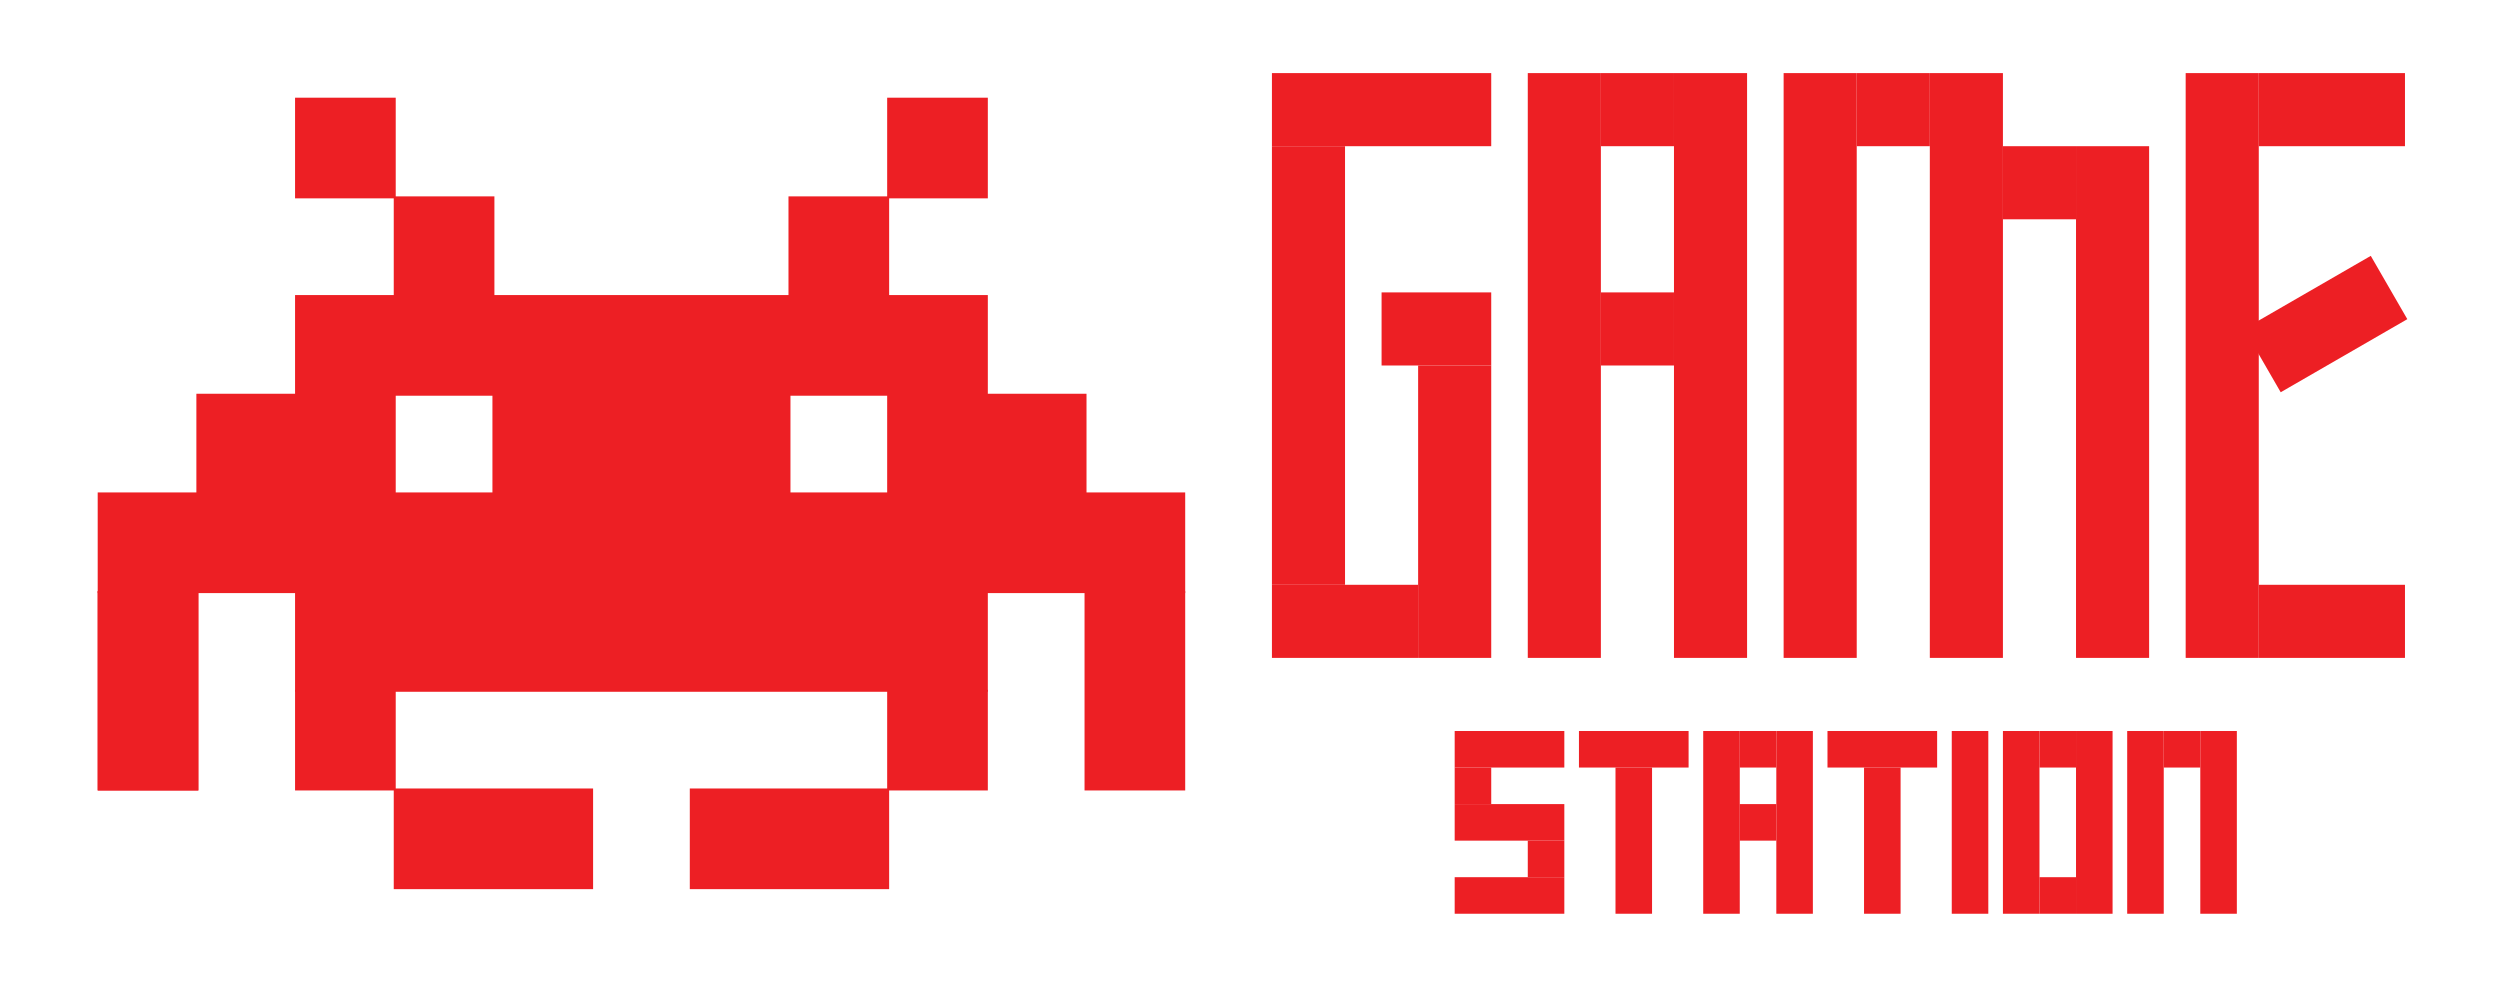 <svg xmlns="http://www.w3.org/2000/svg" viewBox="0 0 1710 675">
  <g fill="rgb(237,31,36)" stroke="rgb(237,31,36)" transform="scale(1.35)">
    <!-- Invader -->
    <rect x="150" y="50" width="50" height="50"/>
    <rect x="450" y="50" width="50" height="50"/>
    <rect x="400" y="100" width="50" height="50"/>
    <rect x="200" y="100" width="50" height="50"/>
    <rect x="150" y="150" width="350" height="50"/>
    <rect x="100" y="200" width="100" height="50"/>
    <rect x="250" y="200" width="150" height="50"/>
    <rect x="450" y="200" width="100" height="50"/>
    <rect x="50" y="250" width="550" height="50"/>
    <rect x="50" y="300" width="50" height="100"/>
    <rect x="50" y="300" width="50" height="100"/>
    <rect x="550" y="300" width="50" height="100"/>
    <rect x="150" y="300" width="350" height="50"/>
    <rect x="150" y="350" width="50" height="50"/>
    <rect x="450" y="350" width="50" height="50"/>
    <rect x="200" y="400" width="100" height="50"/>
    <rect x="350" y="400" width="100" height="50"/>
  </g>
  <g transform="translate(870 0)" fill="rgb(237,31,36)">
    <g>
      <!-- G -->
      <rect x="0" y="50" width="150" height="50"/>
      <rect x="0" y="100" width="50" height="300"/>
      <rect x="0" y="400" width="100" height="50"/>
      <rect x="100" y="250" width="50" height="200"/>
      <rect x="75" y="200" width="75" height="50"/>
      <!-- A -->
      <rect x="175" y="50" width="50" height="400"/>
      <rect x="225" y="50" width="50" height="50"/>
      <rect x="275" y="50" width="50" height="400"/>
      <rect x="225" y="200" width="50" height="50"/>
      <!-- M -->
      <rect x="350" y="50" width="50" height="400"/>
      <rect x="400" y="50" width="50" height="50"/>
      <rect x="450" y="50" width="50" height="400"/>
      <rect x="500" y="100" width="50" height="50"/>
      <rect x="550" y="100" width="50" height="350"/>
      <!-- E -->
      <rect x="625" y="50" width="50" height="400"/>
      <rect x="675" y="50" width="100" height="50"/>
      <rect x="0" y="0" width="100" height="50" transform="translate(665 225) rotate(-30)"/>
      <rect x="675" y="400" width="100" height="50"/>
    </g>
    <g transform="translate(-50 0)">
      <!-- S -->
      <rect x="175" y="500" width="75" height="25"/>
      <rect x="175" y="525" width="25" height="25"/>
      <rect x="175" y="550" width="75" height="25"/>
      <rect x="225" y="575" width="25" height="25"/>
      <rect x="175" y="600" width="75" height="25"/>
      <!-- T -->
      <rect x="260" y="500" width="75" height="25"/>
      <rect x="285" y="525" width="25" height="100"/>
      <!-- A -->
      <rect x="345" y="500" width="25" height="125"/>
      <rect x="370" y="500" width="25" height="25"/>
      <rect x="395" y="500" width="25" height="125"/>
      <rect x="370" y="550" width="25" height="25"/>
      <!-- T -->
      <rect x="430" y="500" width="75" height="25"/>
      <rect x="455" y="525" width="25" height="100"/>
      <!-- I -->
      <rect x="515" y="500" width="25" height="125"/>
      <!-- O -->
      <rect x="550" y="500" width="25" height="125"/>
      <rect x="575" y="500" width="25" height="25"/>
      <rect x="600" y="500" width="25" height="125"/>
      <rect x="575" y="600" width="25" height="25"/>
      <!-- N -->
      <rect x="635" y="500" width="25" height="125"/>
      <rect x="660" y="500" width="25" height="25"/>
      <rect x="685" y="500" width="25" height="125"/>
    </g>
  </g>
</svg>